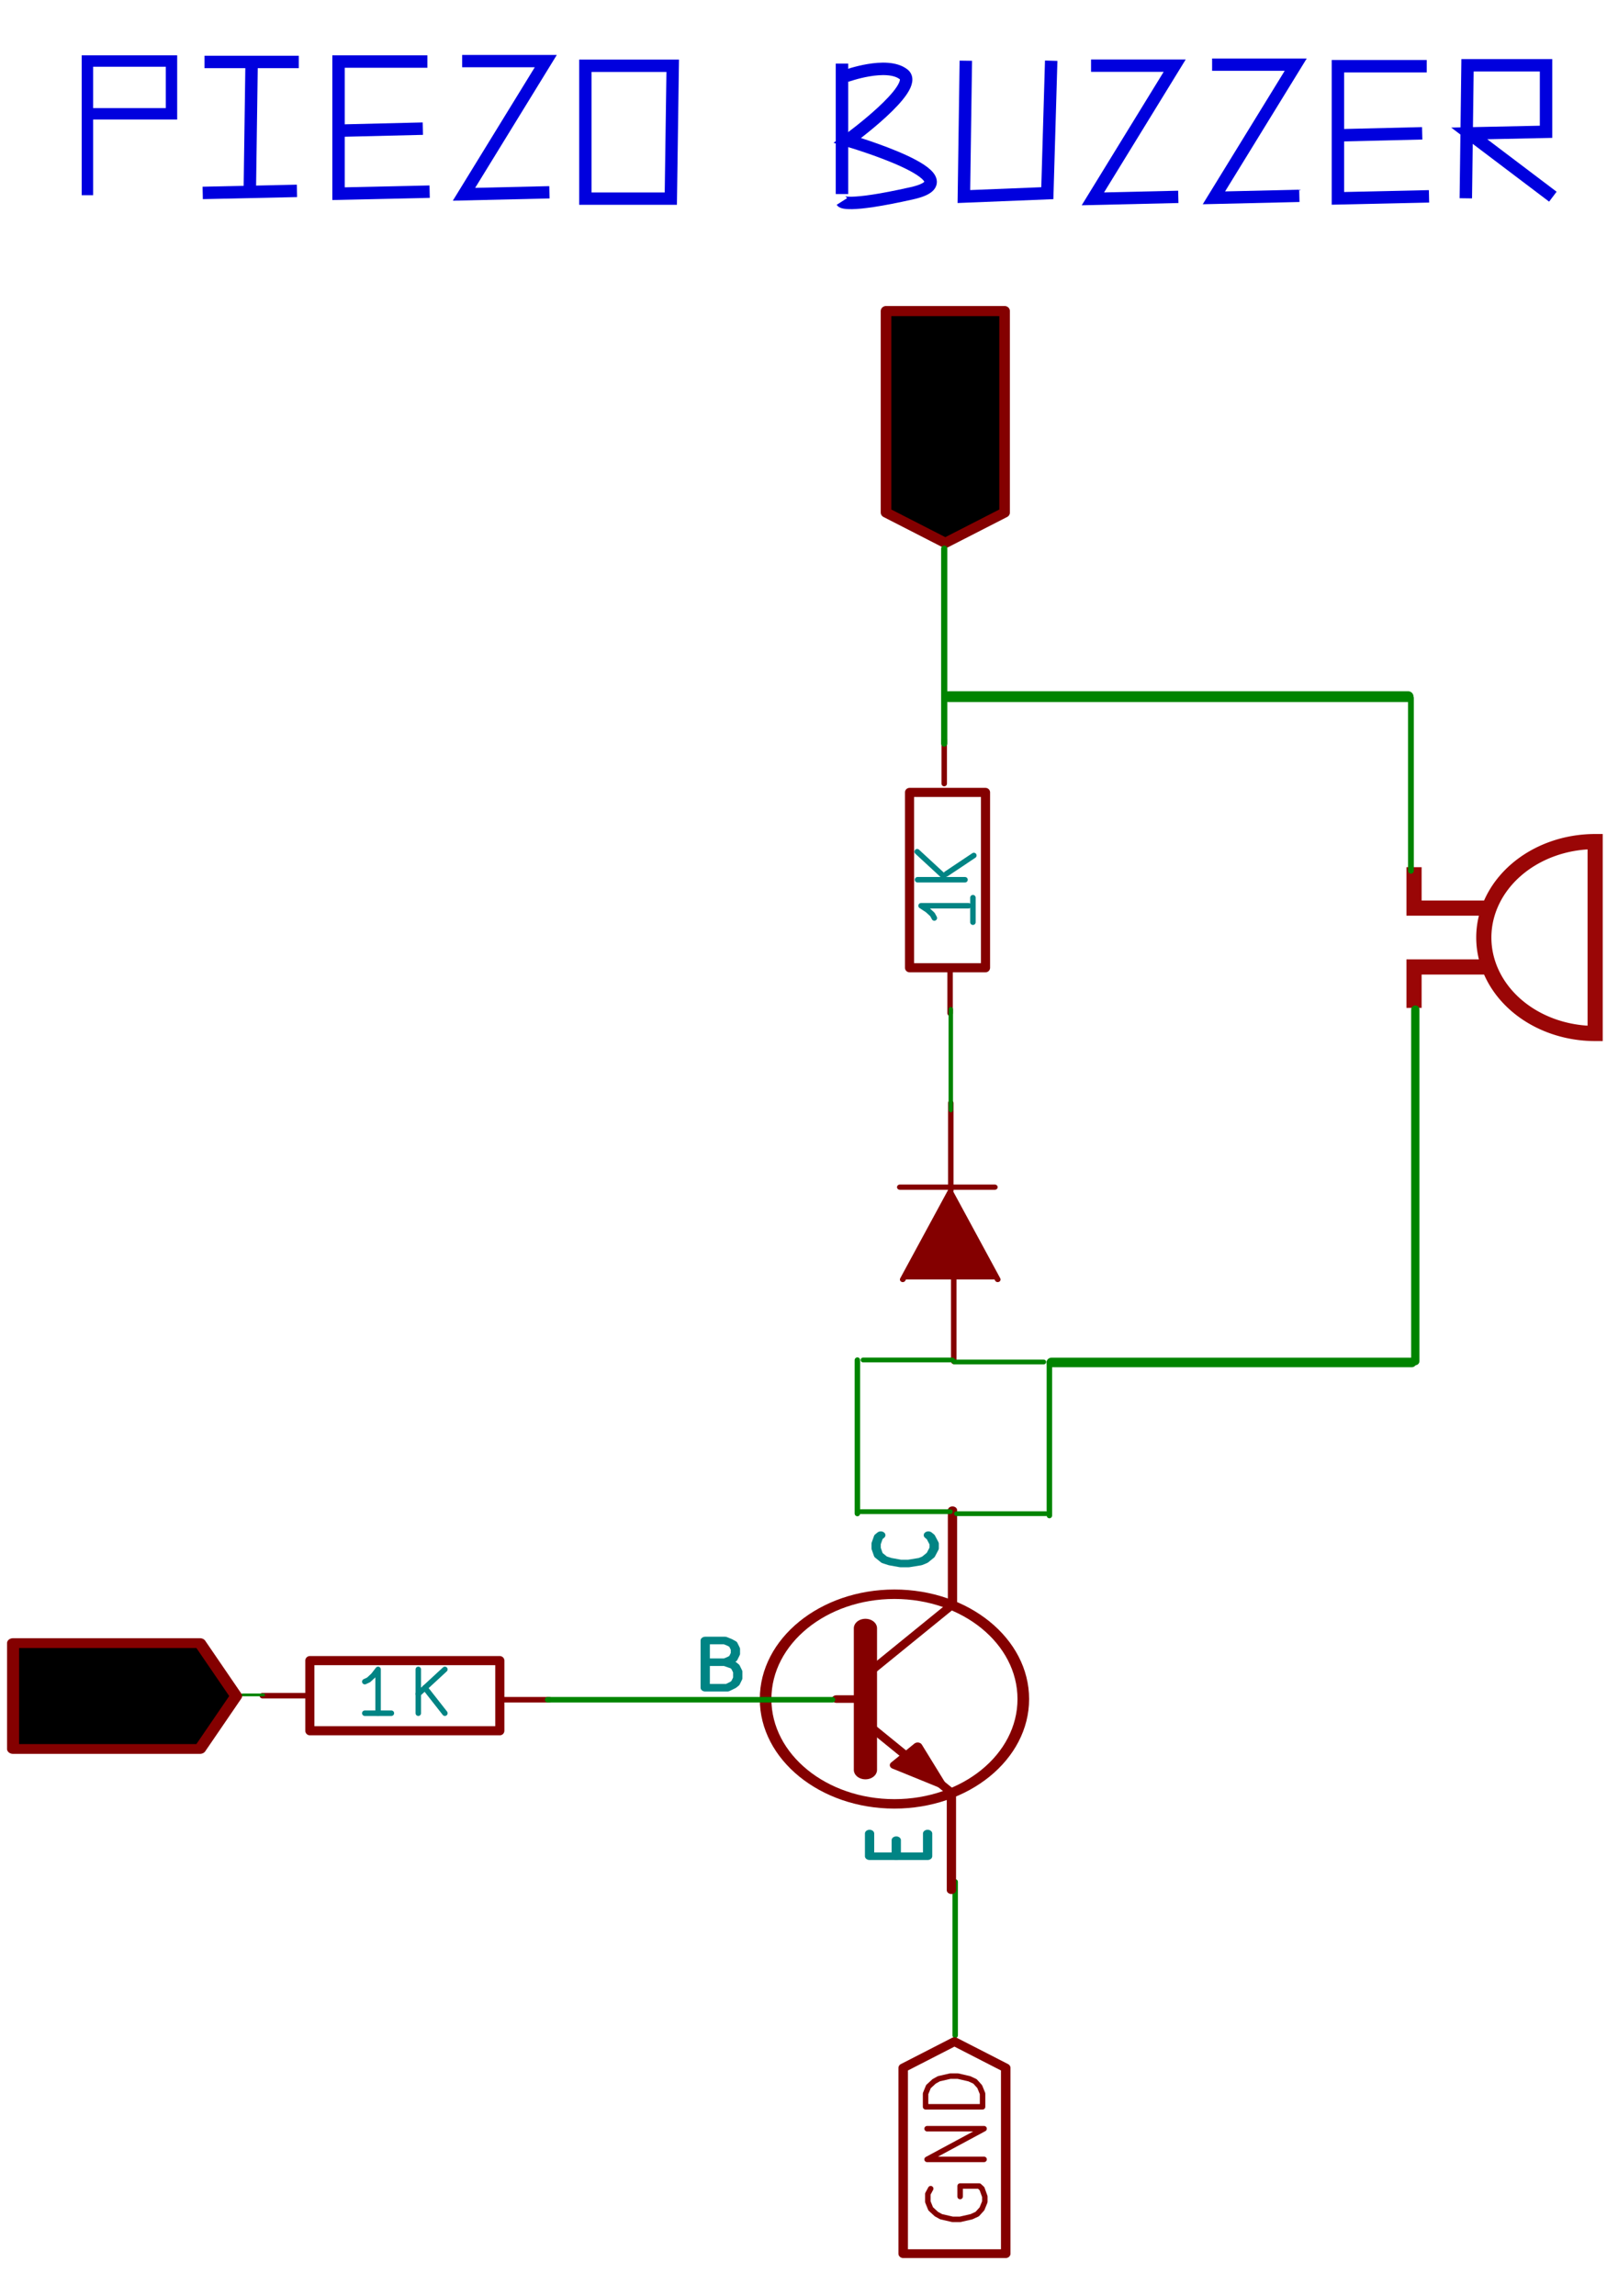 <?xml version="1.0" encoding="UTF-8" standalone="no"?>
<svg
   xmlns:dc="http://purl.org/dc/elements/1.1/"
   xmlns:cc="http://creativecommons.org/ns#"
   xmlns:rdf="http://www.w3.org/1999/02/22-rdf-syntax-ns#"
   xmlns:svg="http://www.w3.org/2000/svg"
   xmlns="http://www.w3.org/2000/svg"
   xmlns:sodipodi="http://sodipodi.sourceforge.net/DTD/sodipodi-0.dtd"
   xmlns:inkscape="http://www.inkscape.org/namespaces/inkscape"
   version="1.1"
   width="2.278cm"
   height="3.254cm"
   viewBox="0 0 8970.424 12811.851"
   id="svg2"
   inkscape:version="0.92.2 (5c3e80d, 2017-08-06)"
   sodipodi:docname="a.svg">
  <defs
     id="defs1076" />
  <sodipodi:namedview
     pagecolor="#ffffff"
     bordercolor="#666666"
     borderopacity="1"
     objecttolerance="10"
     gridtolerance="10"
     guidetolerance="10"
     inkscape:pageopacity="0"
     inkscape:pageshadow="2"
     inkscape:window-width="1360"
     inkscape:window-height="705"
     id="namedview1074"
     showgrid="false"
     fit-margin-top="0"
     fit-margin-left="0"
     fit-margin-right="0"
     fit-margin-bottom="0"
     inkscape:zoom="4.5155252"
     inkscape:cx="62.127334"
     inkscape:cy="84.183619"
     inkscape:window-x="-8"
     inkscape:window-y="-8"
     inkscape:window-maximized="1"
     inkscape:current-layer="svg2"
     inkscape:snap-nodes="false" />
  <title
     id="title4">SVG Picture created as diodes.sch.svg date 2016/06/16 13:12:25 </title>
  <desc
     id="desc6">Picture generated by Eeschema-SVG </desc>
  <polyline
     style="fill:#840000;fill-opacity:0;stroke:#840000;stroke-width:60;stroke-linecap:round;stroke-linejoin:round;stroke-opacity:1"
     id="polyline662-4"
     points="25250,15750 25250,14750 "
     transform="matrix(0,-0.489,0.53,0,-2794.413,18971.584)" />
  <polyline
     id="polyline666-0"
     points="24250,15750 25250,15250 24250,14750 "
     style="fill:#840000;fill-opacity:1;fill-rule:evenodd;stroke:#840000;stroke-width:60;stroke-linecap:round;stroke-linejoin:round;stroke-opacity:1"
     transform="matrix(0,-0.489,0.53,0,-2778.202,18997.826)" />
  <path
     style="fill:#840000;fill-opacity:0;stroke:#840000;stroke-width:30.559;stroke-linecap:round;stroke-linejoin:round;stroke-opacity:1"
     inkscape:connector-curvature="0"
     id="path670-0"
     d="M 5323.902,7596.271 V 7107.023" />
  <path
     style="fill:#840000;fill-opacity:0;stroke:#840000;stroke-width:30.559;stroke-linecap:round;stroke-linejoin:round;stroke-opacity:1"
     inkscape:connector-curvature="0"
     id="path672-8"
     d="m 5307.402,6155.035 v 489.249" />
  <rect
     style="fill:#840000;fill-opacity:0;stroke:#840000;stroke-width:50.931;stroke-linecap:round;stroke-linejoin:round;stroke-opacity:1"
     id="rect528-9"
     rx="0"
     height="391.399"
     width="1060.407"
     y="9266.475"
     x="1729.609" />
  <path
     style="fill:#840000;fill-opacity:0;stroke:#840000;stroke-width:30.559;stroke-linecap:round;stroke-linejoin:round;stroke-opacity:1"
     inkscape:connector-curvature="0"
     id="path534-2"
     d="M 1729.61,9462.178 H 1464.508" />
  <path
     style="fill:#008484;fill-opacity:0;stroke:#008484;stroke-width:30.559;stroke-linecap:round;stroke-linejoin:round;stroke-opacity:1"
     inkscape:connector-curvature="0"
     id="path538-1"
     d="M 2184.701,9560.023 H 2036.243" />
  <path
     style="fill:#008484;fill-opacity:0;stroke:#008484;stroke-width:30.559;stroke-linecap:round;stroke-linejoin:round;stroke-opacity:1"
     inkscape:connector-curvature="0"
     id="path540-3"
     d="m 2110.473,9560.023 v -244.614 l -26.51,34.24 -26.511,24.463 -21.209,9.792" />
  <path
     style="fill:#008484;fill-opacity:0;stroke:#008484;stroke-width:30.559;stroke-linecap:round;stroke-linejoin:round;stroke-opacity:1"
     inkscape:connector-curvature="0"
     id="path544-9"
     d="M 2334.925,9560.023 V 9315.409" />
  <path
     style="fill:#008484;fill-opacity:0;stroke:#008484;stroke-width:30.559;stroke-linecap:round;stroke-linejoin:round;stroke-opacity:1"
     inkscape:connector-curvature="0"
     id="path546-1"
     d="m 2483.381,9560.023 -111.342,-141.873" />
  <path
     style="fill:#008484;fill-opacity:0;stroke:#008484;stroke-width:30.559;stroke-linecap:round;stroke-linejoin:round;stroke-opacity:1"
     inkscape:connector-curvature="0"
     id="path548-1"
     d="m 2483.381,9315.409 -148.456,136.982" />
  <path
     style="fill:#840000;fill-opacity:0;stroke:#840000;stroke-width:30.559;stroke-linecap:round;stroke-linejoin:round;stroke-opacity:1"
     inkscape:connector-curvature="0"
     id="path534-2-3"
     d="M 3067.131,9484.753 H 2802.029" />
  <rect
     style="fill:#840000;fill-opacity:0;stroke:#840000;stroke-width:50.931;stroke-linecap:round;stroke-linejoin:round;stroke-opacity:1"
     id="rect528-9-4"
     rx="0"
     height="424.163"
     width="978.498"
     y="5077.08"
     x="-5399.775"
     transform="rotate(-90)" />
  <path
     style="fill:#008484;fill-opacity:0;stroke:#008484;stroke-width:30.559;stroke-linecap:round;stroke-linejoin:round;stroke-opacity:1"
     inkscape:connector-curvature="0"
     id="path538-1-9"
     d="m 5430.958,5008.622 v 136.99" />
  <path
     style="fill:#008484;fill-opacity:0;stroke:#008484;stroke-width:30.559;stroke-linecap:round;stroke-linejoin:round;stroke-opacity:1"
     inkscape:connector-curvature="0"
     id="path540-3-8"
     d="m 5406.495,5053.766 h -265.099 l 37.114,24.463 26.51,24.463 10.602,19.569" />
  <path
     style="fill:#008484;fill-opacity:0;stroke:#008484;stroke-width:30.559;stroke-linecap:round;stroke-linejoin:round;stroke-opacity:1"
     inkscape:connector-curvature="0"
     id="path544-9-2"
     d="M 5386.748,4908.637 H 5121.648" />
  <path
     style="fill:#008484;fill-opacity:0;stroke:#008484;stroke-width:30.559;stroke-linecap:round;stroke-linejoin:round;stroke-opacity:1"
     inkscape:connector-curvature="0"
     id="path546-1-8"
     d="M 5436.093,4773.202 5282.334,4875.943" />
  <path
     style="fill:#008484;fill-opacity:0;stroke:#008484;stroke-width:30.559;stroke-linecap:round;stroke-linejoin:round;stroke-opacity:1"
     inkscape:connector-curvature="0"
     id="path548-1-4"
     d="m 5119.657,4752.117 148.456,136.989" />
  <path
     style="fill:#840000;fill-opacity:0;stroke:#840000;stroke-width:30.559;stroke-linecap:round;stroke-linejoin:round;stroke-opacity:1"
     inkscape:connector-curvature="0"
     id="path534-2-3-8"
     d="m 5303.455,5408.96 v 244.626" />
  <path
     style="fill:#840000;fill-opacity:0;stroke:#840000;stroke-width:30.559;stroke-linecap:round;stroke-linejoin:round;stroke-opacity:1"
     inkscape:connector-curvature="0"
     id="path534-2-3-8-9"
     d="m 5270.708,4127.474 v 244.625" />
  <g
     style="fill:#840000;fill-opacity:0;stroke:#840000;stroke-width:100;stroke-linecap:round;stroke-linejoin:round;stroke-opacity:1"
     id="g4323"
     transform="matrix(0.648,0,0,0.527,-7967.109,-268.476)">
    <circle
       cx="20000"
       cy="18500"
       r="1110"
       id="circle4321" />
  </g>
  <g
     style="fill:#840000;fill-opacity:0;stroke:#840000;stroke-width:80;stroke-linecap:round;stroke-linejoin:round;stroke-opacity:1"
     id="g4331"
     transform="matrix(0.648,0,0,0.527,-7967.109,-268.476)">
    <polyline
       fill="none;"
       points="19500,18500 19750,18500 "
       id="polyline4325" />
    <polyline
       fill="none;"
       points="19750,18250 20500,17500 "
       id="polyline4327" />
    <polyline
       fill="none;"
       points="19750,18750 20500,19500 20500,19500 "
       id="polyline4329" />
  </g>
  <g
     style="fill:#840000;fill-opacity:0;stroke:#840000;stroke-width:200;stroke-linecap:round;stroke-linejoin:round;stroke-opacity:1"
     id="g4335"
     transform="matrix(0.648,0,0,0.527,-7967.109,-268.476)">
    <polyline
       fill="none;"
       points="19750,17750 19750,19250 19750,19250 "
       id="polyline4333" />
  </g>
  <g
     style="fill:#840000;fill-opacity:1;stroke:#840000;stroke-width:80;stroke-linecap:round;stroke-linejoin:round;stroke-opacity:1"
     id="g4339"
     transform="matrix(0.648,0,0,0.527,-7967.109,-268.476)">
    <polyline
       style="fill-rule:evenodd"
       points="20000,19200 20200,19000 20400,19400 20000,19200 20000,19200 "
       id="polyline4337" />
  </g>
  <g
     style="fill:#840000;fill-opacity:0;stroke:#840000;stroke-width:80;stroke-linecap:round;stroke-linejoin:round;stroke-opacity:1"
     id="g4343"
     transform="matrix(0.648,0,0,0.527,-7967.109,-268.476)">
    <path
       d="M 20500,17500 V 16500"
       id="path4341"
       inkscape:connector-curvature="0" />
  </g>
  <g
     style="fill:#008484;fill-opacity:0;stroke:#008484;stroke-width:80;stroke-linecap:round;stroke-linejoin:round;stroke-opacity:1"
     id="g4347"
     transform="matrix(0.648,0,0,0.527,-7991.569,-313.621)">
    <path
       d="m 20330,16850 20,20 30,70 v 50 l -30,70 -50,50 -40,20 -100,20 h -70 l -90,-20 -50,-20 -50,-50 -20,-70 v -50 l 20,-70 20,-20"
       id="path4345"
       inkscape:connector-curvature="0" />
  </g>
  <g
     style="fill:#008484;fill-opacity:0;stroke:#008484;stroke-width:80;stroke-linecap:round;stroke-linejoin:round;stroke-opacity:1"
     id="g4359"
     transform="matrix(0.648,0,0,0.527,-7967.109,-268.476)">
    <path
       d="m 18540,18110 70,30 20,20 20,50 v 70 l -20,50 -20,20 -50,30 h -190 v -500 h 170 l 40,20 30,20 20,50 v 50 l -20,50 -30,20 -40,20 h -170"
       id="path4357"
       inkscape:connector-curvature="0" />
  </g>
  <g
     style="fill:#008484;fill-opacity:0;stroke:#008484;stroke-width:80;stroke-linecap:round;stroke-linejoin:round;stroke-opacity:1"
     id="g4371"
     transform="matrix(0.648,0,0,0.527,-8028.242,-234.617)">
    <path
       d="m 20110,20100 v -170"
       id="path4367"
       inkscape:connector-curvature="0" />
    <path
       d="m 20380,19860 v 240 h -500 v -240"
       id="path4369"
       inkscape:connector-curvature="0" />
  </g>
  <path
     style="fill:#008400;fill-opacity:0;stroke:#008400;stroke-width:30.559;stroke-linecap:round;stroke-linejoin:round;stroke-opacity:1"
     inkscape:connector-curvature="0"
     id="path806-1"
     d="M 3056.601,9484.753 H 4647.214" />
  <path
     style="fill:#008400;fill-opacity:0;stroke:#008400;stroke-width:30.559;stroke-linecap:round;stroke-linejoin:round;stroke-opacity:1"
     inkscape:connector-curvature="0"
     id="path788-9"
     d="m 5857.8,7600.73 v 856.181" />
  <path
     style="fill:#008400;fill-opacity:0;stroke:#008400;stroke-width:24.781;stroke-linecap:round;stroke-linejoin:round;stroke-opacity:1"
     inkscape:connector-curvature="0"
     id="path788-5"
     d="m 5307.402,5631.112 v 563.015" />
  <path
     style="fill:#008400;fill-opacity:0;stroke:#008400;stroke-width:30.559;stroke-linecap:round;stroke-linejoin:round;stroke-opacity:1"
     inkscape:connector-curvature="0"
     id="path788-55"
     d="m 5331.864,10501.294 v 856.203" />
  <path
     style="fill:#840000;fill-opacity:0;stroke:#840000;stroke-width:30.559;stroke-linecap:round;stroke-linejoin:round;stroke-opacity:1"
     inkscape:connector-curvature="0"
     id="path594-7"
     d="m 5195.173,12213.349 -15.906,29.363 v 44.041 l 15.906,39.148 31.811,29.351 26.511,14.684 63.624,14.678 h 42.416 l 63.626,-14.678 31.811,-14.684 26.51,-29.351 15.908,-39.148 v -29.37 l -15.908,-44.034 -15.905,-14.662 h -106.042 v 58.696" />
  <path
     style="fill:#840000;fill-opacity:0;stroke:#840000;stroke-width:30.559;stroke-linecap:round;stroke-linejoin:round;stroke-opacity:1"
     inkscape:connector-curvature="0"
     id="path596-1"
     d="m 5493.224,12049.973 h -318.121 l 318.121,-171.257 h -318.121" />
  <path
     style="fill:#840000;fill-opacity:0;stroke:#840000;stroke-width:30.559;stroke-linecap:round;stroke-linejoin:round;stroke-opacity:1"
     inkscape:connector-curvature="0"
     id="path598-2"
     d="m 5484.782,11756.501 h -318.121 v -73.364 l 15.906,-39.142 31.811,-29.359 26.51,-14.676 63.626,-14.686 h 42.417 l 63.623,14.686 31.813,14.676 26.51,29.359 15.904,39.142 v 73.364" />
  <polyline
     style="fill:#840000;fill-opacity:0;stroke:#840000;stroke-width:100;stroke-linecap:round;stroke-linejoin:round;stroke-opacity:1"
     id="polyline602-1"
     points="23000,20000 22700,19460 20580,19460 20580,20000 20580,20540 22700,20540 23000,20000 "
     transform="matrix(0,-0.489,0.53,0,-5272.141,22639.748)" />
  <g
     style="fill:#840000;fill-opacity:0;stroke:#840000;stroke-width:80;stroke-linecap:round;stroke-linejoin:round;stroke-opacity:1"
     id="g4343-5"
     transform="matrix(0.648,0,0,0.527,-7973.134,1325.362)">
    <path
       d="M 20500,17500 V 16500"
       id="path4341-5"
       inkscape:connector-curvature="0" />
  </g>
  <g
     style="fill:#840000;fill-opacity:0;stroke:#840000;stroke-width:80;stroke-linecap:round;stroke-linejoin:round;stroke-opacity:1"
     id="g4405"
     transform="matrix(0,-0.565,0.591,0,-1151.299,14645.867)">
    <path
       d="m 21020,11270 v -600 h 230 l 60,30 30,30 30,60 v 80 l -30,60 -30,30 -60,30 h -230"
       id="path4397"
       inkscape:connector-curvature="0" />
    <path
       d="m 21540,10670 200,600 200,-600"
       id="path4399"
       inkscape:connector-curvature="0" />
    <path
       d="m 22450,11270 h -350"
       id="path4401"
       inkscape:connector-curvature="0" />
    <path
       d="m 22280,11270 v -600 l -60,90 -60,50 -60,30"
       id="path4403"
       inkscape:connector-curvature="0" />
  </g>
  <g
     style="fill:#840000;fill-opacity:0;stroke:#840000;stroke-width:100;stroke-linecap:round;stroke-linejoin:round;stroke-opacity:1"
     id="g4409"
     transform="matrix(0,-0.565,0.591,0,-1224.166,14611.348)">
    <polyline
       fill="none;"
       points="20500,11000 20800,11560 22790,11560 22790,11000 22790,10440 20800,10440 20500,11000 "
       id="polyline4407" />
  </g>
  <path
     style="fill:#008400;fill-opacity:0;stroke:#008400;stroke-width:34.447;stroke-linecap:round;stroke-linejoin:round;stroke-opacity:1"
     inkscape:connector-curvature="0"
     id="path788-5-0"
     d="M 5270.709,3060.763 V 4148.676" />
  <path
     inkscape:connector-curvature="0"
     style="fill:none;stroke:#980000;stroke-width:84.61;stroke-opacity:0.975"
     d="m 8904.274,4695.727 a 621.511,535.462 0 0 0 0,1070.925 z m -1010.983,142.789 v 228.465 h 430.915 m 0,328.415 h -430.915 v 228.465"
     id="path2" />
  <path
     style="fill:#008400;fill-opacity:0;stroke:#008400;stroke-width:26.525;stroke-linecap:round;stroke-linejoin:round;stroke-opacity:1"
     inkscape:connector-curvature="0"
     id="path832-6"
     d="M 5826.203,7599.945 H 5326.857" />
  <path
     style="fill:#008400;fill-opacity:0;stroke:#008400;stroke-width:26.525;stroke-linecap:round;stroke-linejoin:round;stroke-opacity:1"
     inkscape:connector-curvature="0"
     id="path832-6-29"
     d="M 5838.39,8446.414 H 5339.044" />
  <path
     style="fill:#008400;fill-opacity:0;stroke:#008400;stroke-width:30.559;stroke-linecap:round;stroke-linejoin:round;stroke-opacity:1"
     inkscape:connector-curvature="0"
     id="path788-9-06"
     d="M 4786.032,7589.442 V 8445.626" />
  <path
     style="fill:#008400;fill-opacity:0;stroke:#008400;stroke-width:26.525;stroke-linecap:round;stroke-linejoin:round;stroke-opacity:1"
     inkscape:connector-curvature="0"
     id="path832-6-3"
     d="M 4817.627,7588.658 H 5316.973" />
  <path
     style="fill:#008400;fill-opacity:0;stroke:#008400;stroke-width:26.525;stroke-linecap:round;stroke-linejoin:round;stroke-opacity:1"
     inkscape:connector-curvature="0"
     id="path832-6-29-1"
     d="M 4805.441,8435.127 H 5304.787" />
  <path
     style="fill:#008400;fill-opacity:0;stroke:#008400;stroke-width:46.258;stroke-linecap:round;stroke-linejoin:round;stroke-opacity:1"
     inkscape:connector-curvature="0"
     id="path788-9-7"
     d="M 7900.385,5633.158 V 7594.974" />
  <path
     style="fill:#008400;fill-opacity:0;stroke:#008400;stroke-width:53.238;stroke-linecap:round;stroke-linejoin:round;stroke-opacity:1"
     inkscape:connector-curvature="0"
     id="path832-6-1"
     d="M 7880.411,7602.525 H 5868.9" />
  <path
     style="fill:#008400;fill-opacity:0;stroke:#008400;stroke-width:32.433;stroke-linecap:round;stroke-linejoin:round;stroke-opacity:1"
     inkscape:connector-curvature="0"
     id="path788-9-7-7"
     d="m 7875.923,3894.098 v 964.408" />
  <path
     style="fill:#008400;fill-opacity:0;stroke:#008400;stroke-width:60.127;stroke-linecap:round;stroke-linejoin:round;stroke-opacity:1"
     inkscape:connector-curvature="0"
     id="path832-6-1-5"
     d="M 7860.354,3886.814 H 5294.589" />
  <path
     style="fill:#008400;fill-opacity:0;stroke:#008400;stroke-width:15.598;stroke-linecap:round;stroke-linejoin:round;stroke-opacity:1"
     inkscape:connector-curvature="0"
     id="path832-6-1-4"
     d="M 1471.64,9457.769 H 1353.727" />
  <g
     style="fill:#840000;fill-opacity:0;stroke:#840000;stroke-width:60;stroke-linecap:round;stroke-linejoin:round;stroke-opacity:1"
     id="g2840"
     transform="matrix(0.673,0,0,0.547,-56076.207,-5420.564)">
    <path
       d="m 83720,26920 140,600 110,-430 120,430 140,-600"
       id="path2842"
       inkscape:connector-curvature="0" />
    <path
       d="m 84780,27520 h -350"
       id="path2844"
       inkscape:connector-curvature="0" />
    <path
       d="m 84610,27520 v -600 l -60,90 -60,50 -60,30"
       id="path2846"
       inkscape:connector-curvature="0" />
  </g>
  <g
     style="fill:#840000;fill-opacity:0;stroke:#840000;stroke-width:100;stroke-linecap:round;stroke-linejoin:round;stroke-opacity:1"
     id="g2848"
     transform="matrix(0.673,0,0,0.547,-56055.265,-5441.584)">
    <polyline
       fill="none;"
       points="85250,27250 84950,26710 83400,26710 83400,27250 83400,27790 84950,27790 85250,27250 "
       id="polyline2850" />
  </g>
  <path
     style="fill:none;stroke:#0000de;stroke-width:63.646;stroke-linecap:butt;stroke-linejoin:miter;stroke-miterlimit:4;stroke-dasharray:none;stroke-opacity:1"
     d="M 487.96,1088.436 V 339.687 h 469.224 v 294.59 h -469.224"
     id="path100"
     inkscape:connector-curvature="0" />
  <path
     style="fill:none;stroke:#0000de;stroke-width:69.375;stroke-linecap:butt;stroke-linejoin:miter;stroke-opacity:1;stroke-miterlimit:4;stroke-dasharray:none"
     d="m 1404.711,333.43 -10.117,719.454"
     id="path102"
     inkscape:connector-curvature="0" />
  <path
     style="fill:none;stroke:#0000de;stroke-width:69.375;stroke-linecap:butt;stroke-linejoin:miter;stroke-opacity:1;stroke-miterlimit:4;stroke-dasharray:none"
     d="m 1141.683,344.849 h 526.054"
     id="path104"
     inkscape:connector-curvature="0" />
  <path
     style="fill:none;stroke:#0000de;stroke-width:69.375;stroke-linecap:butt;stroke-linejoin:miter;stroke-opacity:1;stroke-miterlimit:4;stroke-dasharray:none"
     d="m 1131.567,1075.724 526.055,-11.42"
     id="path106"
     inkscape:connector-curvature="0" />
  <path
     style="fill:none;stroke:#0000de;stroke-width:69.375;stroke-linecap:butt;stroke-linejoin:miter;stroke-opacity:1;stroke-miterlimit:4;stroke-dasharray:none"
     d="m 2385.64,342.609 h -495.873 v 737.372 l 508.587,-11.344"
     id="path108"
     inkscape:connector-curvature="0" />
  <path
     style="fill:none;stroke:#0000de;stroke-width:69.375;stroke-linecap:butt;stroke-linejoin:miter;stroke-opacity:1;stroke-miterlimit:4;stroke-dasharray:none"
     d="m 1889.767,728.311 470.444,-11.344"
     id="path110"
     inkscape:connector-curvature="0" />
  <path
     style="fill:none;stroke:#0000de;stroke-width:68.75;stroke-linecap:butt;stroke-linejoin:miter;stroke-opacity:1;stroke-miterlimit:4;stroke-dasharray:none"
     d="m 2579.881,340.044 h 466.745 l -456.599,743.229 476.892,-11.093"
     id="path112"
     inkscape:connector-curvature="0" />
  <path
     style="fill:none;stroke:#0000de;stroke-width:69.063;stroke-linecap:butt;stroke-linejoin:miter;stroke-opacity:1;stroke-miterlimit:4;stroke-dasharray:none"
     d="m 3267.489,366.062 v 741.506 h 477.059 l 10.601,-741.506 z"
     id="path116"
     inkscape:connector-curvature="0" />
  <path
     style="fill:none;stroke:#0000de;stroke-width:69.583;stroke-linecap:butt;stroke-linejoin:miter;stroke-opacity:1;stroke-miterlimit:4;stroke-dasharray:none"
     d="M 4700.018,353.948 V 1081.883"
     id="path118"
     inkscape:connector-curvature="0" />
  <path
     style="fill:none;stroke:#0000de;stroke-width:69.583;stroke-linecap:butt;stroke-linejoin:miter;stroke-opacity:1;stroke-miterlimit:4;stroke-dasharray:none"
     d="m 4723.087,423.154 c 0,0 227.067,-82.929 321.026,-9.214 93.957,73.715 -313.195,368.575 -313.195,368.575 0,0 728.177,211.93 360.172,294.86 -368.003,82.93 -391.492,46.072 -391.492,46.072"
     id="path122"
     inkscape:connector-curvature="0" />
  <path
     style="fill:none;stroke:#0000de;stroke-width:69.375;stroke-linecap:butt;stroke-linejoin:miter;stroke-opacity:1;stroke-miterlimit:4;stroke-dasharray:none"
     d="m 5391.352,337.842 -10.831,758.051 465.729,-18.717 21.661,-739.334"
     id="path124"
     inkscape:connector-curvature="0" />
  <path
     style="fill:none;stroke:#0000de;stroke-width:69.375;stroke-linecap:butt;stroke-linejoin:miter;stroke-opacity:1;stroke-miterlimit:4;stroke-dasharray:none"
     d="m 8182.327,1105.762 9.527,-742.387 h 438.228 v 371.194 l -428.702,9.054 466.808,353.087"
     id="path126"
     inkscape:connector-curvature="0" />
  <path
     style="fill:none;stroke:#0000de;stroke-width:68.75;stroke-linecap:butt;stroke-linejoin:miter;stroke-opacity:1;stroke-miterlimit:4;stroke-dasharray:none"
     d="m 6090.37,365.569 h 466.745 l -456.599,743.229 476.892,-11.093"
     id="path112-0"
     inkscape:connector-curvature="0" />
  <path
     style="fill:none;stroke:#0000de;stroke-width:68.75;stroke-linecap:butt;stroke-linejoin:miter;stroke-opacity:1;stroke-miterlimit:4;stroke-dasharray:none"
     d="m 6766.062,359.883 h 466.745 l -456.598,743.229 476.891,-11.093"
     id="path112-0-9"
     inkscape:connector-curvature="0" />
  <path
     style="fill:none;stroke:#0000de;stroke-width:69.375;stroke-linecap:butt;stroke-linejoin:miter;stroke-opacity:1;stroke-miterlimit:4;stroke-dasharray:none"
     d="m 7964.237,368.697 h -495.874 v 737.373 l 508.588,-11.345"
     id="path108-0"
     inkscape:connector-curvature="0" />
  <path
     style="fill:none;stroke:#0000de;stroke-width:69.375;stroke-linecap:butt;stroke-linejoin:miter;stroke-opacity:1;stroke-miterlimit:4;stroke-dasharray:none"
     d="m 7468.363,754.399 470.444,-11.344"
     id="path110-6"
     inkscape:connector-curvature="0" />
</svg>
